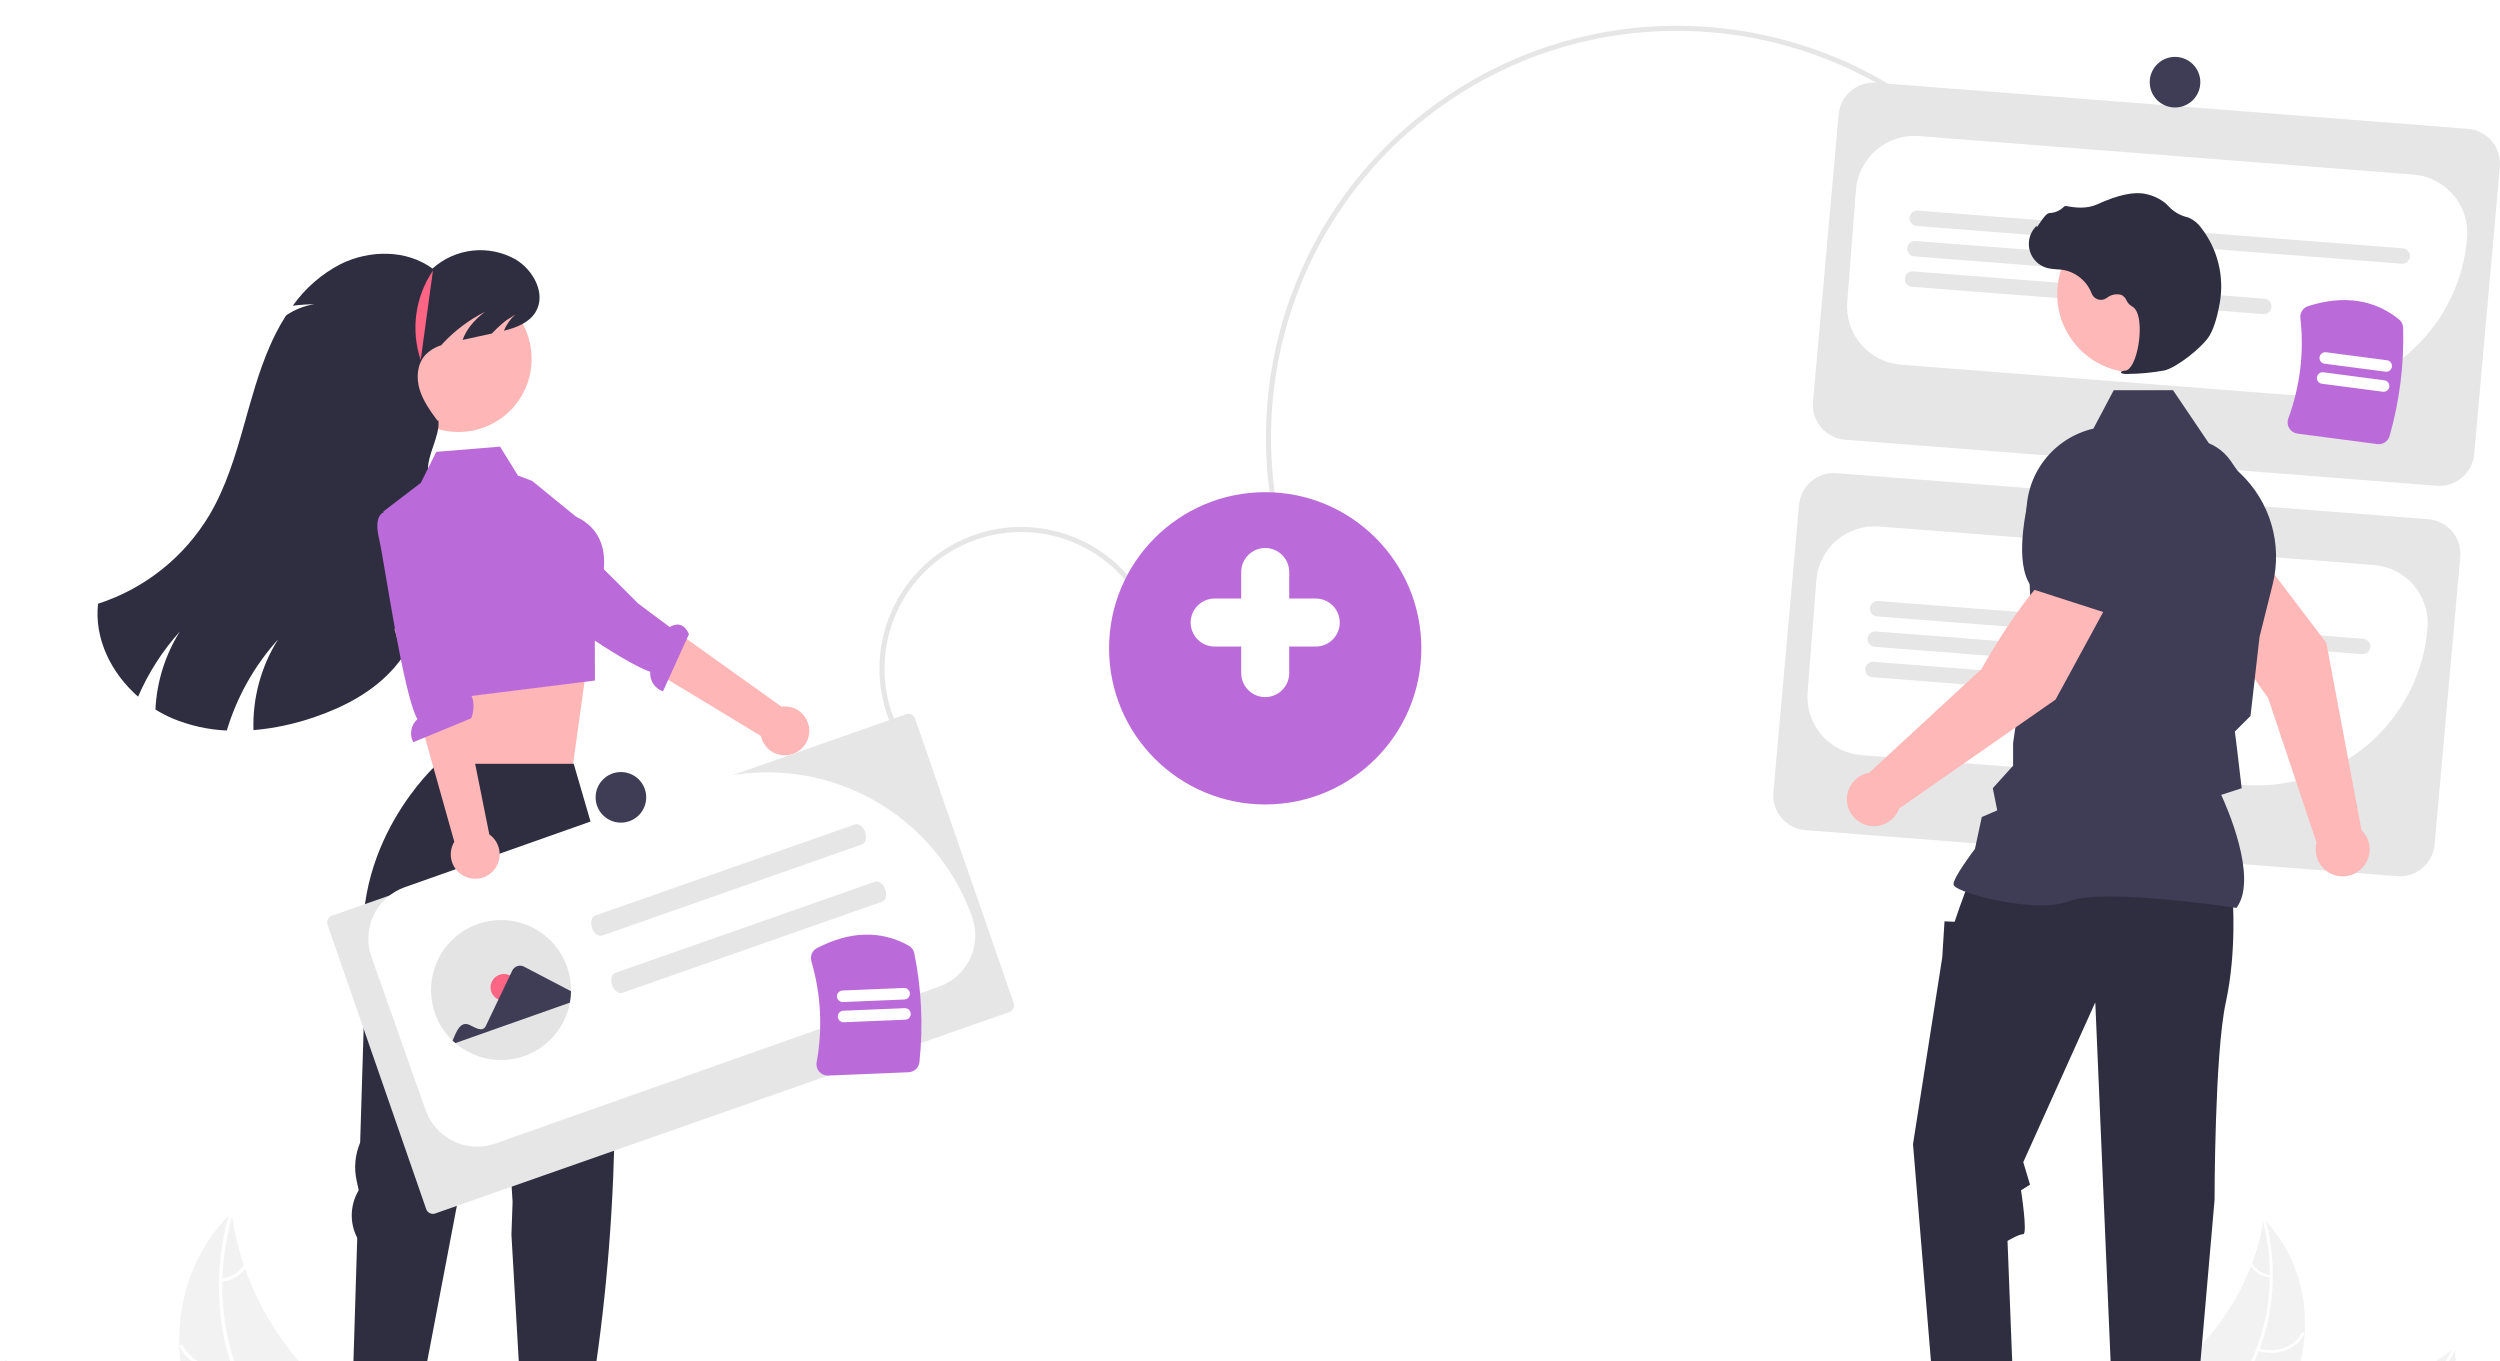 <svg width="628" height="342" viewBox="0 0 628 342" fill="none" xmlns="http://www.w3.org/2000/svg">
<g clip-path="url(#clip0_1238_302)">
<g filter="url(#filter0_d_1238_302)">
<path d="M372.641 12.149C417.851 -12.041 475.23 0.64 505.652 43.533L504.616 44.267C474.57 1.905 417.892 -10.617 373.239 13.269C369.446 15.299 365.784 17.565 362.275 20.056C316.356 52.625 305.495 116.479 338.063 162.399L337.028 163.133C304.055 116.643 315.051 51.994 361.54 19.02C365.093 16.499 368.801 14.204 372.641 12.149Z" fill="#E6E6E6"/>
</g>
<g filter="url(#filter1_d_1238_302)">
<path d="M612.143 115.546L463.444 103.978C461.136 103.796 458.994 102.705 457.489 100.946C455.984 99.187 455.238 96.902 455.414 94.593L461.861 22.345C462.043 20.037 463.133 17.895 464.893 16.39C466.652 14.884 468.937 14.138 471.245 14.315L619.944 25.884C622.252 26.066 624.394 27.156 625.899 28.916C627.404 30.675 628.15 32.959 627.973 35.268L621.527 107.516C621.345 109.825 620.255 111.966 618.495 113.472C616.736 114.977 614.451 115.723 612.143 115.546Z" fill="#E6E6E6"/>
</g>
<path d="M577.018 99.224C575.889 99.224 574.757 99.18 573.62 99.092L477.521 91.616C475.6 91.466 473.726 90.94 472.008 90.067C470.29 89.193 468.761 87.99 467.508 86.525C466.255 85.061 465.303 83.364 464.706 81.532C464.109 79.699 463.878 77.767 464.028 75.846L466.219 47.677C466.525 43.798 468.357 40.198 471.314 37.669C474.27 35.139 478.11 33.885 481.989 34.182L606.256 43.85C610.135 44.156 613.734 45.989 616.264 48.945C618.794 51.901 620.047 55.741 619.75 59.62C618.912 70.385 614.049 80.44 606.129 87.779C598.21 95.119 587.816 99.206 577.018 99.224Z" fill="white"/>
<path d="M603.283 66.243L481.464 56.766C481.21 56.746 480.962 56.677 480.736 56.562C480.509 56.446 480.307 56.287 480.141 56.094C479.976 55.9 479.85 55.676 479.771 55.434C479.692 55.192 479.662 54.937 479.681 54.683C479.701 54.429 479.771 54.182 479.886 53.955C480.001 53.728 480.16 53.526 480.354 53.361C480.547 53.195 480.771 53.069 481.013 52.99C481.255 52.912 481.511 52.881 481.764 52.901L603.584 62.378C603.838 62.398 604.085 62.467 604.312 62.583C604.539 62.698 604.741 62.857 604.906 63.05C605.072 63.244 605.198 63.468 605.276 63.71C605.355 63.952 605.386 64.207 605.366 64.461C605.346 64.715 605.277 64.962 605.161 65.189C605.046 65.416 604.887 65.618 604.694 65.784C604.5 65.949 604.276 66.075 604.034 66.154C603.792 66.233 603.537 66.263 603.283 66.243Z" fill="#E6E6E6"/>
<path d="M552.701 69.991L480.87 64.403C480.357 64.363 479.882 64.121 479.548 63.73C479.214 63.34 479.049 62.832 479.088 62.32C479.128 61.808 479.37 61.332 479.76 60.998C480.151 60.663 480.658 60.498 481.17 60.538L553.001 66.126C553.255 66.145 553.503 66.215 553.73 66.33C553.957 66.445 554.159 66.604 554.325 66.798C554.49 66.991 554.616 67.215 554.695 67.458C554.774 67.7 554.804 67.955 554.785 68.209C554.765 68.463 554.695 68.71 554.58 68.937C554.464 69.164 554.305 69.366 554.112 69.532C553.918 69.697 553.694 69.823 553.452 69.902C553.21 69.981 552.954 70.011 552.701 69.991Z" fill="#E6E6E6"/>
<path d="M568.524 78.905L480.275 72.04C480.022 72.02 479.774 71.951 479.547 71.835C479.32 71.72 479.118 71.561 478.952 71.368C478.786 71.174 478.661 70.95 478.582 70.708C478.503 70.466 478.472 70.21 478.492 69.957C478.512 69.703 478.581 69.455 478.697 69.228C478.812 69.001 478.971 68.799 479.165 68.634C479.358 68.468 479.583 68.342 479.825 68.263C480.067 68.185 480.322 68.154 480.576 68.174L568.824 75.04C569.337 75.08 569.812 75.322 570.146 75.713C570.48 76.103 570.646 76.61 570.606 77.123C570.566 77.635 570.324 78.111 569.934 78.445C569.543 78.779 569.036 78.945 568.524 78.905Z" fill="#E6E6E6"/>
<g filter="url(#filter2_d_1238_302)">
<path d="M602.192 213.622L453.494 202.054C451.186 201.871 449.044 200.781 447.539 199.022C446.033 197.262 445.287 194.978 445.464 192.669L451.91 120.421C452.093 118.113 453.183 115.971 454.942 114.465C456.702 112.96 458.986 112.214 461.295 112.391L609.993 123.959C612.302 124.141 614.443 125.232 615.949 126.991C617.454 128.751 618.2 131.035 618.023 133.344L611.577 205.592C611.395 207.9 610.304 210.042 608.545 211.547C606.786 213.053 604.501 213.799 602.192 213.622Z" fill="#E6E6E6"/>
</g>
<path d="M567.03 197.298C565.917 197.298 564.797 197.255 563.67 197.167L467.571 189.691C465.649 189.542 463.776 189.015 462.058 188.142C460.34 187.269 458.811 186.065 457.558 184.601C456.305 183.137 455.353 181.44 454.755 179.607C454.158 177.775 453.928 175.843 454.077 173.921L456.268 145.753C456.418 143.831 456.944 141.958 457.818 140.24C458.691 138.521 459.895 136.992 461.359 135.739C462.824 134.486 464.52 133.534 466.353 132.936C468.185 132.339 470.118 132.109 472.039 132.258L596.306 141.926C598.227 142.075 600.101 142.602 601.819 143.475C603.537 144.349 605.066 145.552 606.319 147.016C607.572 148.481 608.524 150.178 609.122 152.01C609.719 153.842 609.949 155.775 609.8 157.696C608.949 168.463 604.076 178.515 596.151 185.853C588.226 193.191 577.83 197.277 567.03 197.298Z" fill="white"/>
<path d="M593.333 164.319L471.513 154.842C471.26 154.822 471.012 154.753 470.785 154.637C470.558 154.522 470.356 154.363 470.191 154.17C470.025 153.976 469.9 153.752 469.821 153.51C469.742 153.268 469.711 153.013 469.731 152.759C469.751 152.505 469.82 152.258 469.936 152.031C470.051 151.804 470.21 151.602 470.403 151.436C470.597 151.271 470.821 151.145 471.063 151.066C471.305 150.987 471.56 150.957 471.814 150.977L593.633 160.454C593.887 160.474 594.135 160.543 594.362 160.658C594.588 160.774 594.79 160.933 594.956 161.126C595.121 161.32 595.247 161.544 595.326 161.786C595.405 162.028 595.435 162.283 595.416 162.537C595.396 162.791 595.326 163.038 595.211 163.265C595.096 163.492 594.937 163.694 594.743 163.859C594.55 164.025 594.326 164.151 594.084 164.229C593.842 164.308 593.587 164.339 593.333 164.319Z" fill="#E6E6E6"/>
<path d="M542.75 168.067L470.919 162.479C470.665 162.459 470.418 162.39 470.191 162.274C469.964 162.159 469.762 162 469.596 161.807C469.43 161.613 469.304 161.389 469.225 161.147C469.146 160.905 469.116 160.649 469.136 160.395C469.155 160.142 469.225 159.894 469.341 159.667C469.456 159.44 469.615 159.238 469.809 159.072C470.002 158.907 470.226 158.781 470.469 158.702C470.711 158.624 470.966 158.593 471.22 158.613L543.051 164.201C543.563 164.242 544.039 164.484 544.373 164.874C544.707 165.265 544.872 165.772 544.832 166.284C544.792 166.797 544.55 167.272 544.16 167.607C543.77 167.941 543.263 168.106 542.75 168.067Z" fill="#E6E6E6"/>
<path d="M558.573 176.981L470.325 170.115C469.813 170.076 469.337 169.834 469.003 169.443C468.668 169.052 468.503 168.545 468.543 168.032C468.583 167.52 468.825 167.044 469.215 166.71C469.606 166.375 470.113 166.21 470.626 166.25L558.874 173.115C559.387 173.155 559.863 173.397 560.197 173.788C560.531 174.178 560.696 174.686 560.657 175.198C560.617 175.711 560.375 176.187 559.984 176.521C559.594 176.855 559.086 177.021 558.573 176.981Z" fill="#E6E6E6"/>
<g filter="url(#filter3_d_1238_302)">
<path d="M223.946 175.874C222.059 171.597 221.032 166.989 220.925 162.315C220.818 157.641 221.633 152.991 223.323 148.632C225.013 144.272 227.545 140.289 230.775 136.908C234.004 133.527 237.868 130.816 242.145 128.928C246.423 127.04 251.03 126.014 255.704 125.907C260.379 125.8 265.028 126.615 269.387 128.305C273.747 129.995 277.73 132.527 281.111 135.756C284.492 138.986 287.203 142.85 289.091 147.127L287.929 147.64C286.109 143.515 283.494 139.789 280.234 136.675C276.974 133.56 273.132 131.119 268.928 129.489C264.725 127.859 260.241 127.074 255.734 127.177C251.226 127.28 246.783 128.27 242.658 130.09C238.533 131.91 234.807 134.525 231.693 137.785C228.579 141.045 226.137 144.887 224.507 149.091C222.877 153.295 222.092 157.778 222.195 162.286C222.298 166.793 223.288 171.236 225.108 175.361L223.946 175.874Z" fill="#E6E6E6"/>
</g>
<path d="M592.982 374.426C607.519 367.537 618.347 353.678 616.658 338.447C603.616 349.007 585.861 354.905 567.531 354.763C560.392 354.709 552.397 353.982 547.209 357.988C543.981 360.481 542.525 364.439 542.341 368.384C542.157 372.328 543.113 376.321 544.064 380.261L543.775 381.195C560.843 382.282 578.446 381.314 592.982 374.426Z" fill="#F2F2F2"/>
<path d="M616.3 338.409C610.677 349.38 600.93 358.524 588.816 363.876C586.161 365.114 583.335 365.944 580.433 366.339C577.477 366.648 574.49 366.257 571.713 365.199C569.08 364.254 566.485 363.024 563.693 362.649C562.326 362.459 560.934 362.545 559.601 362.905C558.269 363.264 557.022 363.889 555.936 364.741C553.356 366.747 551.817 369.524 550.422 372.294C548.874 375.369 547.322 378.59 544.29 380.685C543.923 380.939 544.435 381.468 544.801 381.214C550.077 377.567 550.838 370.974 555.03 366.557C556.016 365.442 557.241 364.565 558.614 363.991C559.988 363.417 561.473 363.161 562.959 363.242C565.809 363.453 568.486 364.719 571.144 365.696C573.847 366.763 576.748 367.239 579.65 367.091C582.576 366.834 585.441 366.105 588.135 364.934C593.992 362.496 599.414 359.122 604.189 354.944C609.465 350.382 613.819 344.854 617.02 338.657C617.214 338.278 616.493 338.033 616.3 338.409Z" fill="white"/>
<path d="M568.696 306.244C568.652 306.507 568.607 306.77 568.556 307.035C567.934 310.563 566.984 314.025 565.718 317.375C565.624 317.636 565.526 317.899 565.424 318.156C562.222 326.269 557.352 333.619 551.13 339.731C548.596 342.228 545.862 344.515 542.956 346.568C538.905 349.435 534.23 352.235 531.666 356.097C531.395 356.495 531.151 356.912 530.938 357.345L542.487 380.713C542.542 380.756 542.592 380.802 542.647 380.846L543.062 381.794C543.223 381.697 543.386 381.593 543.547 381.496C543.64 381.44 543.731 381.379 543.825 381.323C543.886 381.284 543.948 381.245 544.006 381.213C544.026 381.201 544.047 381.187 544.061 381.176C544.12 381.145 544.17 381.109 544.222 381.079C545.14 380.501 546.055 379.916 546.966 379.324C546.972 379.322 546.972 379.322 546.975 379.315C553.902 374.785 560.418 369.666 565.771 363.76C565.932 363.583 566.099 363.403 566.254 363.215C568.634 360.561 570.765 357.694 572.62 354.651C573.62 352.996 574.524 351.285 575.326 349.525C577.385 344.98 578.605 340.1 578.927 335.121C579.579 325.147 576.62 314.834 569.265 306.849C569.076 306.645 568.89 306.446 568.696 306.244Z" fill="#F2F2F2"/>
<path d="M568.401 306.403C571.618 318.74 570.509 331.751 565.063 342.822C563.93 345.28 562.369 347.518 560.454 349.43C558.402 351.311 555.879 352.601 553.154 353.165C550.543 353.783 547.767 354.138 545.423 355.326C544.273 355.902 543.276 356.742 542.513 357.777C541.749 358.812 541.242 360.013 541.032 361.282C540.458 364.375 541.186 367.56 542.016 370.661C542.939 374.105 543.957 377.673 543.106 381.085C543.003 381.499 543.743 381.671 543.846 381.258C545.328 375.321 541.434 369.317 541.583 363.311C541.652 360.509 542.673 357.778 545.276 356.225C547.551 354.867 550.413 354.498 553.065 353.893C555.743 353.373 558.254 352.205 560.377 350.491C562.4 348.686 564.06 346.512 565.27 344.086C568.041 338.74 569.822 332.937 570.527 326.958C571.373 320.019 570.891 312.983 569.107 306.225C568.996 305.799 568.291 305.98 568.401 306.403Z" fill="white"/>
<path d="M567.054 339.322C571.805 340.811 576.846 339.03 578.838 335.182C579.034 334.803 578.356 334.463 578.159 334.843C576.293 338.448 571.629 340.065 567.187 338.674C566.72 338.527 566.59 339.177 567.054 339.322Z" fill="white"/>
<path d="M554.538 353.011C553.322 351.175 552.491 349.112 552.097 346.946C551.702 344.78 551.751 342.556 552.242 340.409C552.344 339.995 551.603 339.823 551.502 340.236C550.996 342.472 550.949 344.786 551.365 347.04C551.781 349.294 552.65 351.44 553.921 353.347C554.169 353.736 554.786 353.397 554.538 353.011Z" fill="white"/>
<path d="M570.426 320.313C569.493 320.208 568.595 319.898 567.796 319.406C566.996 318.914 566.316 318.251 565.801 317.466C565.558 317.075 564.942 317.414 565.184 317.803C565.755 318.668 566.508 319.399 567.391 319.945C568.273 320.49 569.263 320.837 570.293 320.962C570.497 320.987 570.688 320.915 570.729 320.724C570.741 320.63 570.716 320.535 570.659 320.458C570.603 320.382 570.519 320.33 570.426 320.313Z" fill="white"/>
<path d="M593.214 208.508L584.378 161.472L567.033 138.642L554.179 147.046C555.996 156.898 569.735 175.289 569.735 175.289L581.913 211.665C581.864 211.854 581.819 212.045 581.786 212.241C581.593 213.392 581.7 214.573 582.097 215.671C582.494 216.768 583.167 217.745 584.051 218.506C584.936 219.267 586.002 219.787 587.146 220.016C588.29 220.245 589.474 220.175 590.583 219.813C591.693 219.45 592.689 218.808 593.478 217.948C594.266 217.087 594.82 216.038 595.084 214.902C595.348 213.765 595.315 212.58 594.988 211.46C594.66 210.34 594.049 209.323 593.214 208.508Z" fill="#FFB8B8"/>
<path d="M554.525 152.016L569.077 140.204L569.105 140.142C571.827 133.974 565.783 123.398 560.234 115.612C558.403 113.046 555.665 111.272 552.575 110.647C549.485 110.023 546.273 110.595 543.588 112.248C541.616 113.481 540.028 115.24 539.004 117.328C537.98 119.416 537.56 121.749 537.792 124.063L539.016 135.846L554.525 152.016Z" fill="#3F3D56"/>
<path d="M560.821 225.222C560.821 225.222 561.951 238.79 559.125 251.792C556.298 264.795 556.298 301.414 556.298 301.414L550.08 372.772L531.424 371.076L526.336 251.792L508.246 291.93L509.942 297.584L507.683 298.997C507.683 298.997 509.377 310.021 508.246 310.021C507.116 310.021 504.289 311.717 504.289 311.717L506.55 369.945L487.329 369.38L480.546 287.408L487.895 240.486L488.46 231.44L491.004 231.545L492.299 227.766L494.678 221.265L560.821 225.222Z" fill="#2F2E41"/>
<path d="M561.798 228.072L561.899 227.93C567.28 220.397 559.187 202.294 557.966 199.669L563.107 198.001L561.949 188.16L561.401 183.772L565.33 179.843L565.341 179.745L567.603 159.959L570.891 146.817C572.129 141.849 572.024 136.64 570.585 131.726C569.145 126.813 566.425 122.37 562.701 118.855L555.102 111.69L545.865 98.023H530.971L525.864 107.67C520.913 108.814 516.52 111.659 513.451 115.709C510.382 119.76 508.83 124.758 509.068 129.835L510.225 155.134L505.694 186.635L505.691 192.335L500.592 198.002L501.705 203.57L497.825 205.233L496.111 213.229C495.402 214.165 490.721 220.406 490.721 222.113C490.721 222.369 490.91 222.616 491.316 222.891C494.506 225.051 512.137 229.455 519.94 226.332C528.252 223.009 561.293 227.994 561.626 228.045L561.798 228.072Z" fill="#3F3D56"/>
<path d="M536.494 93.612C547.389 93.612 556.22 84.78 556.22 73.886C556.22 62.992 547.389 54.16 536.494 54.16C525.6 54.16 516.769 62.992 516.769 73.886C516.769 84.78 525.6 93.612 536.494 93.612Z" fill="#FFB8B8"/>
<path d="M534.605 93.931C537.66 93.9 540.706 93.608 543.711 93.058C546.686 92.373 553.251 87.297 555.04 84.298C556.369 82.07 557.166 78.624 557.602 76.126C558.189 72.819 558.076 69.426 557.269 66.166C556.462 62.906 554.98 59.852 552.917 57.202C552.122 56.091 551.042 55.216 549.791 54.67C549.68 54.63 549.566 54.594 549.451 54.565C547.638 54.137 545.993 53.178 544.729 51.808C544.483 51.531 544.218 51.272 543.935 51.033C542.517 49.897 540.85 49.114 539.07 48.745C536.196 48.055 532.084 48.92 526.849 51.319C524.219 52.524 521.3 52.188 519.05 51.76C518.923 51.739 518.794 51.752 518.674 51.796C518.554 51.841 518.448 51.916 518.366 52.014C517.438 52.933 516.196 53.465 514.89 53.505C514.091 53.561 513.281 54.69 512.304 56.16C512.082 56.494 511.824 56.883 511.636 57.121L511.598 56.675L511.159 57.185C510.468 57.987 509.991 58.951 509.773 59.987C509.555 61.023 509.603 62.097 509.912 63.11C510.221 64.123 510.781 65.04 511.54 65.778C512.299 66.516 513.233 67.05 514.254 67.329C515.064 67.523 515.892 67.633 516.724 67.658C517.229 67.69 517.751 67.724 518.252 67.797C519.862 68.084 521.37 68.783 522.63 69.827C523.889 70.871 524.856 72.223 525.436 73.752C525.574 74.105 525.79 74.422 526.069 74.679C526.348 74.935 526.682 75.124 527.046 75.231C527.41 75.337 527.793 75.359 528.167 75.294C528.54 75.229 528.893 75.079 529.2 74.856C529.709 74.438 530.312 74.149 530.957 74.014C531.602 73.879 532.271 73.903 532.905 74.082C533.456 74.37 533.892 74.839 534.139 75.411C534.437 76.047 534.918 76.579 535.52 76.941C537.574 77.933 537.833 82.559 537.205 86.437C536.599 90.175 535.282 92.901 534.001 93.068C533.015 93.195 532.904 93.269 532.837 93.445L532.777 93.603L532.892 93.747C533.443 93.931 534.027 93.994 534.605 93.931Z" fill="#2F2E41"/>
<g filter="url(#filter4_d_1238_302)">
<path d="M317.821 195.607C339.483 195.607 357.044 178.046 357.044 156.384C357.044 134.721 339.483 117.16 317.821 117.16C296.159 117.16 278.598 134.721 278.598 156.384C278.598 178.046 296.159 195.607 317.821 195.607Z" fill="#BB6BD9"/>
</g>
<path d="M530.061 150.547L517.123 142.272C508.884 147.971 497.75 168.047 497.75 168.047L469.571 194.081C468.397 194.282 467.297 194.789 466.381 195.551C465.465 196.313 464.767 197.302 464.355 198.42C463.943 199.538 463.833 200.744 464.036 201.918C464.239 203.092 464.747 204.191 465.51 205.106C466.273 206.021 467.264 206.718 468.382 207.129C469.5 207.539 470.707 207.648 471.88 207.443C473.053 207.239 474.152 206.729 475.066 205.965C475.98 205.201 476.677 204.21 477.085 203.091L516.358 175.732L530.061 150.547Z" fill="#FFB8B8"/>
<path d="M528.828 153.904L537.445 133.223L534.328 121.794C533.708 119.552 532.473 117.529 530.764 115.952C529.054 114.375 526.938 113.308 524.653 112.871C521.553 112.3 518.351 112.927 515.696 114.626C513.04 116.325 511.129 118.97 510.348 122.024C507.988 131.29 506.175 143.335 510.942 148.102L510.99 148.15L528.828 153.904Z" fill="#3F3D56"/>
<path d="M27.015 384.04C10.148 375.382 -2.09 358.652 0.468 340.772C15.437 353.7 36.133 361.31 57.732 361.828C66.144 362.03 75.59 361.473 81.552 366.386C85.261 369.443 86.829 374.16 86.898 378.814C86.968 383.468 85.692 388.135 84.425 392.742L84.731 393.852C64.583 394.495 43.883 392.698 27.015 384.04Z" fill="#F2F2F2"/>
<path d="M0.892 340.741C7.105 353.875 18.247 365.01 32.318 371.767C35.398 373.326 38.697 374.409 42.101 374.982C45.571 375.456 49.105 375.108 52.416 373.965C55.552 372.95 58.656 371.598 61.959 371.261C63.577 371.088 65.213 371.242 66.769 371.715C68.326 372.188 69.771 372.97 71.018 374.015C73.983 376.475 75.692 379.803 77.232 383.118C78.941 386.799 80.648 390.651 84.142 393.233C84.565 393.546 83.943 394.149 83.52 393.836C77.442 389.344 76.791 381.547 72.018 376.188C69.791 373.687 66.649 371.826 62.801 371.987C59.436 372.128 56.235 373.521 53.067 374.572C49.843 375.728 46.408 376.181 42.995 375.898C39.558 375.485 36.209 374.52 33.08 373.04C26.271 369.949 20.009 365.772 14.54 360.672C8.496 355.101 3.573 348.425 0.034 341.006C-0.18 340.552 0.678 340.29 0.892 340.741Z" fill="white"/>
<path d="M58.171 304.627C58.214 304.939 58.257 305.25 58.306 305.565C58.907 309.744 59.898 313.857 61.264 317.852C61.364 318.162 61.471 318.475 61.581 318.782C65.05 328.458 70.513 337.299 77.614 344.732C80.506 347.768 83.642 350.564 86.988 353.091C91.653 356.619 97.056 360.093 99.932 364.738C100.237 365.218 100.508 365.718 100.743 366.235L86.265 393.332C86.199 393.381 86.139 393.433 86.072 393.483L85.548 394.585C85.362 394.464 85.173 394.336 84.987 394.216C84.879 394.146 84.775 394.071 84.667 394.002C84.596 393.953 84.525 393.905 84.457 393.865C84.434 393.849 84.41 393.833 84.393 393.82C84.326 393.78 84.269 393.737 84.208 393.7C83.148 392.984 82.092 392.261 81.041 391.529C81.034 391.526 81.034 391.526 81.031 391.518C73.039 385.923 65.555 379.65 59.47 372.492C59.287 372.277 59.097 372.059 58.92 371.832C56.217 368.616 53.813 365.16 51.741 361.505C50.624 359.518 49.624 357.469 48.745 355.366C46.489 349.935 45.234 344.141 45.041 338.263C44.645 326.489 48.516 314.45 57.479 305.319C57.708 305.086 57.935 304.858 58.171 304.627Z" fill="#F2F2F2"/>
<path d="M58.513 304.826C54.263 319.238 55.083 334.607 61.086 347.852C62.328 350.791 64.083 353.485 66.268 355.81C68.615 358.102 71.538 359.716 74.728 360.481C77.781 361.307 81.038 361.83 83.754 363.317C85.088 364.038 86.231 365.065 87.092 366.313C87.952 367.56 88.505 368.994 88.705 370.497C89.265 374.162 88.29 377.886 87.195 381.509C85.98 385.531 84.647 389.696 85.522 393.748C85.628 394.239 84.749 394.414 84.644 393.924C83.121 386.874 87.931 379.948 87.981 372.867C88.004 369.563 86.903 366.307 83.895 364.381C81.265 362.696 77.907 362.154 74.806 361.343C71.67 360.63 68.756 359.16 66.319 357.062C64.003 354.86 62.128 352.238 60.795 349.334C57.729 342.933 55.848 336.031 55.241 328.96C54.504 320.755 55.334 312.484 57.687 304.589C57.834 304.091 58.659 304.331 58.513 304.826Z" fill="white"/>
<path d="M58.87 343.656C53.218 345.232 47.346 342.946 45.143 338.338C44.926 337.884 45.738 337.509 45.955 337.964C48.019 342.281 53.454 344.36 58.737 342.886C59.294 342.731 59.423 343.502 58.87 343.656Z" fill="white"/>
<path d="M55.607 321.137C56.71 321.048 57.78 320.716 58.74 320.166C59.7 319.616 60.527 318.861 61.162 317.955C61.463 317.504 62.176 317.926 61.877 318.375C61.171 319.373 60.257 320.206 59.197 320.816C58.137 321.426 56.958 321.798 55.74 321.906C55.498 321.928 55.276 321.836 55.234 321.61C55.224 321.498 55.257 321.387 55.327 321.299C55.396 321.211 55.496 321.153 55.607 321.137Z" fill="white"/>
<path d="M109.199 168.822L110.47 180.607L109.722 196.06L143.951 191.994L147.167 168.822L143.069 168.862L109.199 168.822Z" fill="#FFB6B6"/>
<path d="M88.216 357.891H88.298L89.737 310.957C88.806 309.161 88.333 307.162 88.361 305.138C88.389 303.115 88.917 301.13 89.898 299.36L90.104 298.987L89.57 296.51C88.884 293.328 89.199 290.012 90.471 287.016L91.814 243.236C87.017 212.148 109.877 191.874 109.877 191.874H144.122L151.474 217.134C156.334 264.486 155.452 310.63 147.739 355.335L147.95 355.441C148.707 355.703 149.032 356.751 148.675 357.784C148.319 358.817 147.416 359.442 146.659 359.18L128.574 358.551C127.817 358.29 127.492 357.241 127.849 356.209C128.205 355.176 129.108 354.551 129.865 354.812L131.094 355.434L128.472 310.145L128.763 301.872L128.163 292.488L125.391 250.274L114.898 302.185L104.181 358.414C104.476 358.681 104.684 359.032 104.776 359.42C104.868 359.808 104.84 360.215 104.696 360.587C104.552 360.959 104.298 361.279 103.969 361.503C103.64 361.728 103.25 361.848 102.851 361.847H88.216C87.957 361.847 87.699 361.796 87.459 361.697C87.218 361.598 87 361.452 86.816 361.269C86.632 361.085 86.486 360.867 86.386 360.627C86.287 360.387 86.235 360.129 86.235 359.869C86.235 359.609 86.287 359.352 86.386 359.111C86.486 358.871 86.632 358.653 86.816 358.469C87 358.286 87.218 358.14 87.459 358.041C87.699 357.942 87.957 357.891 88.216 357.891Z" fill="#2F2E41"/>
<path d="M115.176 108.517C125.32 108.517 133.544 100.293 133.544 90.148C133.544 80.004 125.32 71.781 115.176 71.781C105.032 71.781 96.808 80.004 96.808 90.148C96.808 100.293 105.032 108.517 115.176 108.517Z" fill="#FFB6B6"/>
<path d="M34.689 175.008C37.271 169.015 40.816 163.485 45.184 158.637C41.485 164.531 39.371 171.281 39.047 178.233C40.386 179.069 41.787 179.802 43.238 180.425C47.598 182.254 52.247 183.298 56.97 183.51C59.516 175.028 63.91 167.216 69.837 160.636C65.566 167.447 63.418 175.375 63.667 183.41C68.935 182.955 74.126 181.842 79.118 180.098C86.614 177.52 93.89 173.669 99.074 167.679C104.684 161.195 107.449 152.64 108.342 144.111C109.235 135.589 108.395 126.987 107.549 118.458C107.149 114.394 110.534 109.717 110.134 105.652H109.868C108.089 103.213 106.276 100.715 105.404 97.823C104.537 94.938 104.764 91.533 106.756 89.261C107.872 88.074 109.281 87.201 110.841 86.729C110.987 86.542 111.147 86.362 111.314 86.183C114.331 82.978 117.881 80.322 121.808 78.334C118.976 80.472 117.084 82.891 116.204 85.39C118.656 84.85 121.108 84.312 123.56 83.777C124.38 82.908 125.242 82.081 126.145 81.299C127.458 80.159 127.891 80.073 129.457 79C128.193 80.112 127.213 81.51 126.598 83.078C129.75 82.285 132.902 81.092 134.541 78.38C137.259 73.896 134.028 67.846 129.517 65.167C126.236 63.314 122.455 62.538 118.709 62.951C114.963 63.363 111.441 64.943 108.642 67.466C102.119 62.662 92.831 62.742 85.575 66.333C80.784 68.81 76.658 72.4 73.541 76.801C75.349 76.569 77.169 76.442 78.992 76.421C76.426 76.797 73.983 77.764 71.855 79.246C70.914 80.708 70.051 82.218 69.27 83.77C68.757 84.79 68.273 85.823 67.818 86.869C65.026 93.225 63.207 99.995 61.321 106.685C59.123 114.481 56.764 122.33 52.646 129.306C46.333 139.914 36.373 147.86 24.628 151.66C23.649 160.476 27.953 169.098 34.689 175.008Z" fill="#2F2E41"/>
<path d="M133.673 120.8L130.108 119.461L125.613 112.193L109.6 113.501L105.708 121.295L96.332 128.455L100.433 150.05L106.803 176.28L149.446 170.95L149.401 151.204C149.401 151.204 157.107 135.603 144.659 129.758L133.673 120.8Z" fill="#BB6BD9"/>
<path d="M199.403 189.294C198.575 189.627 197.685 189.773 196.794 189.724C195.903 189.675 195.034 189.431 194.248 189.01C193.462 188.589 192.777 188 192.243 187.286C191.709 186.571 191.338 185.748 191.156 184.875L143.61 156.104L152.3 146.077L196.304 177.511C197.792 177.303 199.304 177.647 200.554 178.48C201.804 179.312 202.705 180.574 203.087 182.026C203.469 183.479 203.305 185.021 202.626 186.36C201.947 187.7 200.8 188.744 199.403 189.294Z" fill="#FFB6B6"/>
<path d="M127.766 142.461C127.766 142.461 125.494 144.747 131.196 148.507C135.76 151.516 156.12 166.389 163.337 168.742C163.246 169.802 163.511 170.862 164.09 171.755C164.668 172.648 165.527 173.323 166.532 173.674L173.066 159.313C171.652 156.031 169.389 156.791 168.199 157.535L160.307 151.6L140.927 132.247L129.379 140.779L127.766 142.461Z" fill="#BB6BD9"/>
<path d="M108.758 67.966C106.551 71.224 105.124 74.947 104.591 78.846C104.057 82.745 104.43 86.715 105.681 90.446" fill="#FD6584"/>
<g filter="url(#filter5_d_1238_302)">
<path d="M83.361 223.557C82.918 223.713 82.555 224.038 82.351 224.462C82.147 224.886 82.12 225.373 82.275 225.817L107.064 297.263C107.22 297.706 107.545 298.07 107.969 298.273C108.393 298.477 108.88 298.504 109.324 298.349L253.56 247.742C254.003 247.586 254.367 247.26 254.57 246.837C254.774 246.413 254.801 245.926 254.646 245.482L229.857 174.036C229.701 173.592 229.375 173.229 228.952 173.025C228.528 172.822 228.041 172.794 227.597 172.95L83.361 223.557Z" fill="#E6E6E6"/>
</g>
<path d="M119.869 288.038C117.031 288.037 114.262 287.157 111.944 285.519C109.625 283.881 107.871 281.565 106.922 278.89L93.309 240.374C92.096 236.943 92.296 233.172 93.865 229.889C95.433 226.605 98.241 224.08 101.671 222.867L174.57 197.102C188.216 192.296 203.211 193.099 216.266 199.335C229.32 205.571 239.368 216.732 244.205 230.367C245.417 233.797 245.217 237.569 243.649 240.852C242.081 244.135 239.272 246.661 235.842 247.873L124.428 287.253C122.964 287.772 121.422 288.037 119.869 288.038Z" fill="white"/>
<path d="M216.541 212.113L151.267 235.015C150.347 235.338 149.207 234.475 148.721 233.089C148.235 231.703 148.586 230.317 149.505 229.995L214.779 207.093C215.699 206.77 216.839 207.632 217.325 209.018C217.812 210.405 217.461 211.791 216.541 212.113Z" fill="#E6E6E6"/>
<path d="M221.589 226.503L156.315 249.405C155.396 249.728 154.256 248.866 153.77 247.48C153.283 246.093 153.634 244.708 154.554 244.385L219.828 221.483C220.748 221.16 221.887 222.023 222.374 223.409C222.86 224.795 222.509 226.181 221.589 226.503Z" fill="#E6E6E6"/>
<path d="M142.435 242.844C143.136 244.819 143.476 246.904 143.44 249C143.426 249.959 143.331 250.915 143.157 251.858C142.6 254.904 141.249 257.749 139.24 260.106C137.232 262.463 134.636 264.248 131.716 265.28C128.796 266.312 125.656 266.555 122.612 265.984C119.569 265.412 116.73 264.048 114.382 262.028C114.145 261.825 113.915 261.616 113.69 261.4C111.773 259.563 110.297 257.315 109.373 254.826C108.449 252.337 108.1 249.672 108.353 247.029C108.606 244.386 109.454 241.834 110.834 239.566C112.214 237.298 114.089 235.371 116.32 233.931C118.551 232.491 121.078 231.575 123.714 231.252C126.349 230.928 129.023 231.205 131.536 232.063C134.049 232.921 136.334 234.336 138.222 236.203C140.11 238.071 141.55 240.341 142.435 242.844Z" fill="#E4E4E4"/>
<path d="M126.588 251.389C128.445 251.389 129.95 249.885 129.95 248.028C129.95 246.172 128.445 244.667 126.588 244.667C124.732 244.667 123.227 246.172 123.227 248.028C123.227 249.885 124.732 251.389 126.588 251.389Z" fill="#FD6584"/>
<path d="M113.69 261.4C114.553 259.397 115.573 256.341 117.936 257.454C119.103 257.96 121.193 259.497 122.042 257.709L128.688 243.797C128.814 243.538 128.99 243.306 129.207 243.116C129.424 242.926 129.677 242.781 129.95 242.689C130.224 242.598 130.513 242.562 130.8 242.585C131.088 242.607 131.368 242.686 131.625 242.818L143.44 249C143.426 249.959 143.331 250.915 143.157 251.857L114.382 262.028L113.69 261.4Z" fill="#3F3D56"/>
<path d="M117.12 220.314C116.289 219.991 115.538 219.489 114.922 218.845C114.305 218.2 113.838 217.428 113.552 216.583C113.266 215.738 113.168 214.841 113.267 213.954C113.365 213.068 113.657 212.214 114.121 211.452L99.079 157.952L112.277 156.573L122.912 209.595C124.14 210.46 125.008 211.745 125.352 213.207C125.696 214.669 125.491 216.206 124.777 217.527C124.063 218.849 122.889 219.862 121.478 220.376C120.067 220.889 118.516 220.868 117.12 220.314Z" fill="#FFB6B6"/>
<path d="M96.854 128.584C96.854 128.584 93.633 128.699 95.225 135.341C96.5 140.657 101.181 174.01 104.841 180.66C104.051 181.372 103.52 182.327 103.332 183.374C103.144 184.422 103.309 185.502 103.802 186.444L118.388 180.429C119.599 177.066 118.661 174.012 117.283 173.742L115.579 164.015L113.068 131.384L99.181 128.459L96.854 128.584Z" fill="#BB6BD9"/>
<path d="M228.242 269.348L208.07 270.184C207.639 270.203 207.21 270.124 206.814 269.953C206.418 269.782 206.066 269.523 205.784 269.197C205.505 268.879 205.303 268.502 205.191 268.095C205.079 267.687 205.061 267.259 205.138 266.844C206.686 258.403 206.235 249.717 203.821 241.482C203.635 240.852 203.672 240.177 203.928 239.572C204.184 238.967 204.641 238.47 205.223 238.164C213.485 233.872 221.226 233.654 228.231 237.517C228.598 237.716 228.917 237.993 229.166 238.329C229.415 238.664 229.588 239.05 229.673 239.459C231.496 248.445 231.933 257.657 230.969 266.776C230.902 267.462 230.589 268.101 230.088 268.574C229.586 269.047 228.93 269.322 228.242 269.348Z" fill="#BB6BD9"/>
<path d="M227.388 256.146L211.965 256.785C211.775 256.793 211.585 256.764 211.406 256.698C211.227 256.633 211.063 256.533 210.923 256.404C210.783 256.275 210.67 256.12 210.59 255.948C210.51 255.775 210.465 255.588 210.457 255.398C210.449 255.208 210.479 255.018 210.544 254.84C210.61 254.661 210.71 254.497 210.839 254.357C210.967 254.217 211.123 254.104 211.295 254.024C211.468 253.944 211.655 253.899 211.845 253.892L227.268 253.253C227.458 253.245 227.648 253.274 227.826 253.34C228.005 253.405 228.169 253.505 228.309 253.634C228.449 253.763 228.562 253.918 228.642 254.09C228.722 254.263 228.767 254.45 228.775 254.64C228.783 254.83 228.753 255.019 228.688 255.198C228.622 255.376 228.522 255.54 228.393 255.68C228.265 255.82 228.11 255.933 227.937 256.013C227.764 256.093 227.578 256.138 227.388 256.146Z" fill="white"/>
<path d="M227.178 251.072L211.755 251.711C211.371 251.727 210.997 251.59 210.714 251.33C210.432 251.07 210.264 250.708 210.248 250.324C210.232 249.941 210.369 249.566 210.629 249.284C210.889 249.001 211.251 248.833 211.635 248.818L227.058 248.179C227.442 248.163 227.816 248.3 228.099 248.56C228.381 248.82 228.549 249.182 228.565 249.566C228.581 249.949 228.443 250.324 228.183 250.606C227.923 250.889 227.562 251.056 227.178 251.072Z" fill="white"/>
<path d="M597.152 111.556L577.134 108.931C576.707 108.875 576.297 108.724 575.936 108.488C575.575 108.252 575.272 107.937 575.05 107.567C574.831 107.206 574.695 106.8 574.655 106.38C574.614 105.959 574.67 105.535 574.817 105.139C577.785 97.087 578.825 88.451 577.855 79.925C577.779 79.273 577.931 78.614 578.287 78.062C578.642 77.509 579.178 77.097 579.803 76.895C588.677 74.079 596.342 75.188 602.583 80.191C602.911 80.45 603.178 80.778 603.366 81.151C603.554 81.524 603.658 81.934 603.672 82.351C603.932 91.517 602.787 100.668 600.279 109.488C600.096 110.152 599.678 110.728 599.103 111.108C598.528 111.489 597.835 111.648 597.152 111.556Z" fill="#BB6BD9"/>
<path d="M598.568 98.402L583.262 96.395C583.074 96.37 582.892 96.308 582.727 96.213C582.563 96.118 582.418 95.992 582.302 95.841C582.187 95.69 582.102 95.518 582.052 95.335C582.003 95.151 581.99 94.959 582.015 94.771C582.04 94.582 582.101 94.4 582.196 94.236C582.291 94.071 582.418 93.927 582.569 93.811C582.719 93.695 582.892 93.61 583.075 93.561C583.259 93.511 583.45 93.499 583.639 93.523L598.944 95.531C599.325 95.581 599.67 95.78 599.904 96.085C600.138 96.389 600.242 96.774 600.192 97.155C600.142 97.536 599.943 97.881 599.638 98.115C599.333 98.349 598.948 98.452 598.568 98.402Z" fill="white"/>
<path d="M599.228 93.367L583.923 91.36C583.734 91.335 583.552 91.274 583.387 91.179C583.222 91.084 583.077 90.958 582.961 90.807C582.845 90.656 582.759 90.484 582.71 90.3C582.661 90.116 582.648 89.924 582.673 89.735C582.697 89.547 582.759 89.365 582.854 89.2C582.949 89.035 583.076 88.89 583.227 88.775C583.378 88.659 583.551 88.574 583.735 88.525C583.919 88.475 584.111 88.463 584.299 88.488L599.605 90.496C599.794 90.52 599.976 90.582 600.141 90.676C600.306 90.771 600.451 90.898 600.567 91.049C600.683 91.2 600.768 91.372 600.817 91.556C600.867 91.74 600.88 91.931 600.855 92.12C600.83 92.309 600.768 92.491 600.673 92.656C600.578 92.821 600.451 92.965 600.3 93.081C600.149 93.197 599.977 93.282 599.793 93.331C599.609 93.38 599.417 93.392 599.228 93.367Z" fill="white"/>
<path d="M330.516 150.353H323.851V143.688C323.851 142.088 323.216 140.555 322.085 139.424C320.954 138.293 319.42 137.657 317.821 137.657C316.221 137.657 314.688 138.293 313.557 139.424C312.426 140.555 311.79 142.088 311.79 143.688V150.353H305.125C303.526 150.353 301.992 150.989 300.861 152.119C299.73 153.25 299.095 154.784 299.095 156.384C299.095 157.983 299.73 159.517 300.861 160.648C301.992 161.779 303.526 162.414 305.125 162.414H311.79V169.08C311.79 170.679 312.426 172.213 313.557 173.344C314.688 174.475 316.221 175.11 317.821 175.11C319.42 175.11 320.954 174.475 322.085 173.344C323.216 172.213 323.851 170.679 323.851 169.08V162.414H330.516C332.116 162.414 333.65 161.779 334.781 160.648C335.912 159.517 336.547 157.983 336.547 156.384C336.547 154.784 335.912 153.25 334.781 152.119C333.65 150.989 332.116 150.353 330.516 150.353Z" fill="white"/>
<path d="M546.366 27.001C549.876 27.001 552.721 24.155 552.721 20.646C552.721 17.136 549.876 14.29 546.366 14.29C542.856 14.29 540.011 17.136 540.011 20.646C540.011 24.155 542.856 27.001 546.366 27.001Z" fill="#3F3D56"/>
<path d="M155.973 206.647C159.483 206.647 162.328 203.802 162.328 200.292C162.328 196.782 159.483 193.937 155.973 193.937C152.463 193.937 149.618 196.782 149.618 200.292C149.618 203.802 152.463 206.647 155.973 206.647Z" fill="#3F3D56"/>
</g>
<defs>
<filter id="filter0_d_1238_302" x="302.903" y="-8.632" width="217.855" height="193.346" filterUnits="userSpaceOnUse" color-interpolation-filters="sRGB">
<feFlood flood-opacity="0" result="BackgroundImageFix"/>
<feColorMatrix in="SourceAlpha" type="matrix" values="0 0 0 0 0 0 0 0 0 0 0 0 0 0 0 0 0 0 127 0" result="hardAlpha"/>
<feMorphology radius="4.316" operator="dilate" in="SourceAlpha" result="effect1_dropShadow_1238_302"/>
<feOffset dy="6.474"/>
<feGaussianBlur stdDeviation="5.395"/>
<feComposite in2="hardAlpha" operator="out"/>
<feColorMatrix type="matrix" values="0 0 0 0 0.028 0 0 0 0 0.115 0 0 0 0 0.246 0 0 0 0.1 0"/>
<feBlend mode="normal" in2="BackgroundImageFix" result="effect1_dropShadow_1238_302"/>
<feBlend mode="normal" in="SourceGraphic" in2="effect1_dropShadow_1238_302" result="shape"/>
</filter>
<filter id="filter1_d_1238_302" x="440.282" y="5.657" width="202.823" height="131.495" filterUnits="userSpaceOnUse" color-interpolation-filters="sRGB">
<feFlood flood-opacity="0" result="BackgroundImageFix"/>
<feColorMatrix in="SourceAlpha" type="matrix" values="0 0 0 0 0 0 0 0 0 0 0 0 0 0 0 0 0 0 127 0" result="hardAlpha"/>
<feMorphology radius="4.316" operator="dilate" in="SourceAlpha" result="effect1_dropShadow_1238_302"/>
<feOffset dy="6.474"/>
<feGaussianBlur stdDeviation="5.395"/>
<feComposite in2="hardAlpha" operator="out"/>
<feColorMatrix type="matrix" values="0 0 0 0 0.028 0 0 0 0 0.115 0 0 0 0 0.246 0 0 0 0.1 0"/>
<feBlend mode="normal" in2="BackgroundImageFix" result="effect1_dropShadow_1238_302"/>
<feBlend mode="normal" in="SourceGraphic" in2="effect1_dropShadow_1238_302" result="shape"/>
</filter>
<filter id="filter2_d_1238_302" x="430.332" y="103.733" width="202.823" height="131.495" filterUnits="userSpaceOnUse" color-interpolation-filters="sRGB">
<feFlood flood-opacity="0" result="BackgroundImageFix"/>
<feColorMatrix in="SourceAlpha" type="matrix" values="0 0 0 0 0 0 0 0 0 0 0 0 0 0 0 0 0 0 127 0" result="hardAlpha"/>
<feMorphology radius="4.316" operator="dilate" in="SourceAlpha" result="effect1_dropShadow_1238_302"/>
<feOffset dy="6.474"/>
<feGaussianBlur stdDeviation="5.395"/>
<feComposite in2="hardAlpha" operator="out"/>
<feColorMatrix type="matrix" values="0 0 0 0 0.028 0 0 0 0 0.115 0 0 0 0 0.246 0 0 0 0.1 0"/>
<feBlend mode="normal" in2="BackgroundImageFix" result="effect1_dropShadow_1238_302"/>
<feBlend mode="normal" in="SourceGraphic" in2="effect1_dropShadow_1238_302" result="shape"/>
</filter>
<filter id="filter3_d_1238_302" x="205.809" y="117.265" width="98.388" height="80.189" filterUnits="userSpaceOnUse" color-interpolation-filters="sRGB">
<feFlood flood-opacity="0" result="BackgroundImageFix"/>
<feColorMatrix in="SourceAlpha" type="matrix" values="0 0 0 0 0 0 0 0 0 0 0 0 0 0 0 0 0 0 127 0" result="hardAlpha"/>
<feMorphology radius="4.316" operator="dilate" in="SourceAlpha" result="effect1_dropShadow_1238_302"/>
<feOffset dy="6.474"/>
<feGaussianBlur stdDeviation="5.395"/>
<feComposite in2="hardAlpha" operator="out"/>
<feColorMatrix type="matrix" values="0 0 0 0 0.028 0 0 0 0 0.115 0 0 0 0 0.246 0 0 0 0.1 0"/>
<feBlend mode="normal" in2="BackgroundImageFix" result="effect1_dropShadow_1238_302"/>
<feBlend mode="normal" in="SourceGraphic" in2="effect1_dropShadow_1238_302" result="shape"/>
</filter>
<filter id="filter4_d_1238_302" x="263.491" y="108.528" width="108.659" height="108.66" filterUnits="userSpaceOnUse" color-interpolation-filters="sRGB">
<feFlood flood-opacity="0" result="BackgroundImageFix"/>
<feColorMatrix in="SourceAlpha" type="matrix" values="0 0 0 0 0 0 0 0 0 0 0 0 0 0 0 0 0 0 127 0" result="hardAlpha"/>
<feMorphology radius="4.316" operator="dilate" in="SourceAlpha" result="effect1_dropShadow_1238_302"/>
<feOffset dy="6.474"/>
<feGaussianBlur stdDeviation="5.395"/>
<feComposite in2="hardAlpha" operator="out"/>
<feColorMatrix type="matrix" values="0 0 0 0 0.028 0 0 0 0 0.115 0 0 0 0 0.246 0 0 0 0.1 0"/>
<feBlend mode="normal" in2="BackgroundImageFix" result="effect1_dropShadow_1238_302"/>
<feBlend mode="normal" in="SourceGraphic" in2="effect1_dropShadow_1238_302" result="shape"/>
</filter>
<filter id="filter5_d_1238_302" x="67.069" y="164.218" width="202.783" height="155.812" filterUnits="userSpaceOnUse" color-interpolation-filters="sRGB">
<feFlood flood-opacity="0" result="BackgroundImageFix"/>
<feColorMatrix in="SourceAlpha" type="matrix" values="0 0 0 0 0 0 0 0 0 0 0 0 0 0 0 0 0 0 127 0" result="hardAlpha"/>
<feMorphology radius="4.316" operator="dilate" in="SourceAlpha" result="effect1_dropShadow_1238_302"/>
<feOffset dy="6.474"/>
<feGaussianBlur stdDeviation="5.395"/>
<feComposite in2="hardAlpha" operator="out"/>
<feColorMatrix type="matrix" values="0 0 0 0 0.028 0 0 0 0 0.115 0 0 0 0 0.246 0 0 0 0.1 0"/>
<feBlend mode="normal" in2="BackgroundImageFix" result="effect1_dropShadow_1238_302"/>
<feBlend mode="normal" in="SourceGraphic" in2="effect1_dropShadow_1238_302" result="shape"/>
</filter>
<clipPath id="clip0_1238_302">
<rect width="628" height="396.007" fill="white"/>
</clipPath>
</defs>
</svg>

